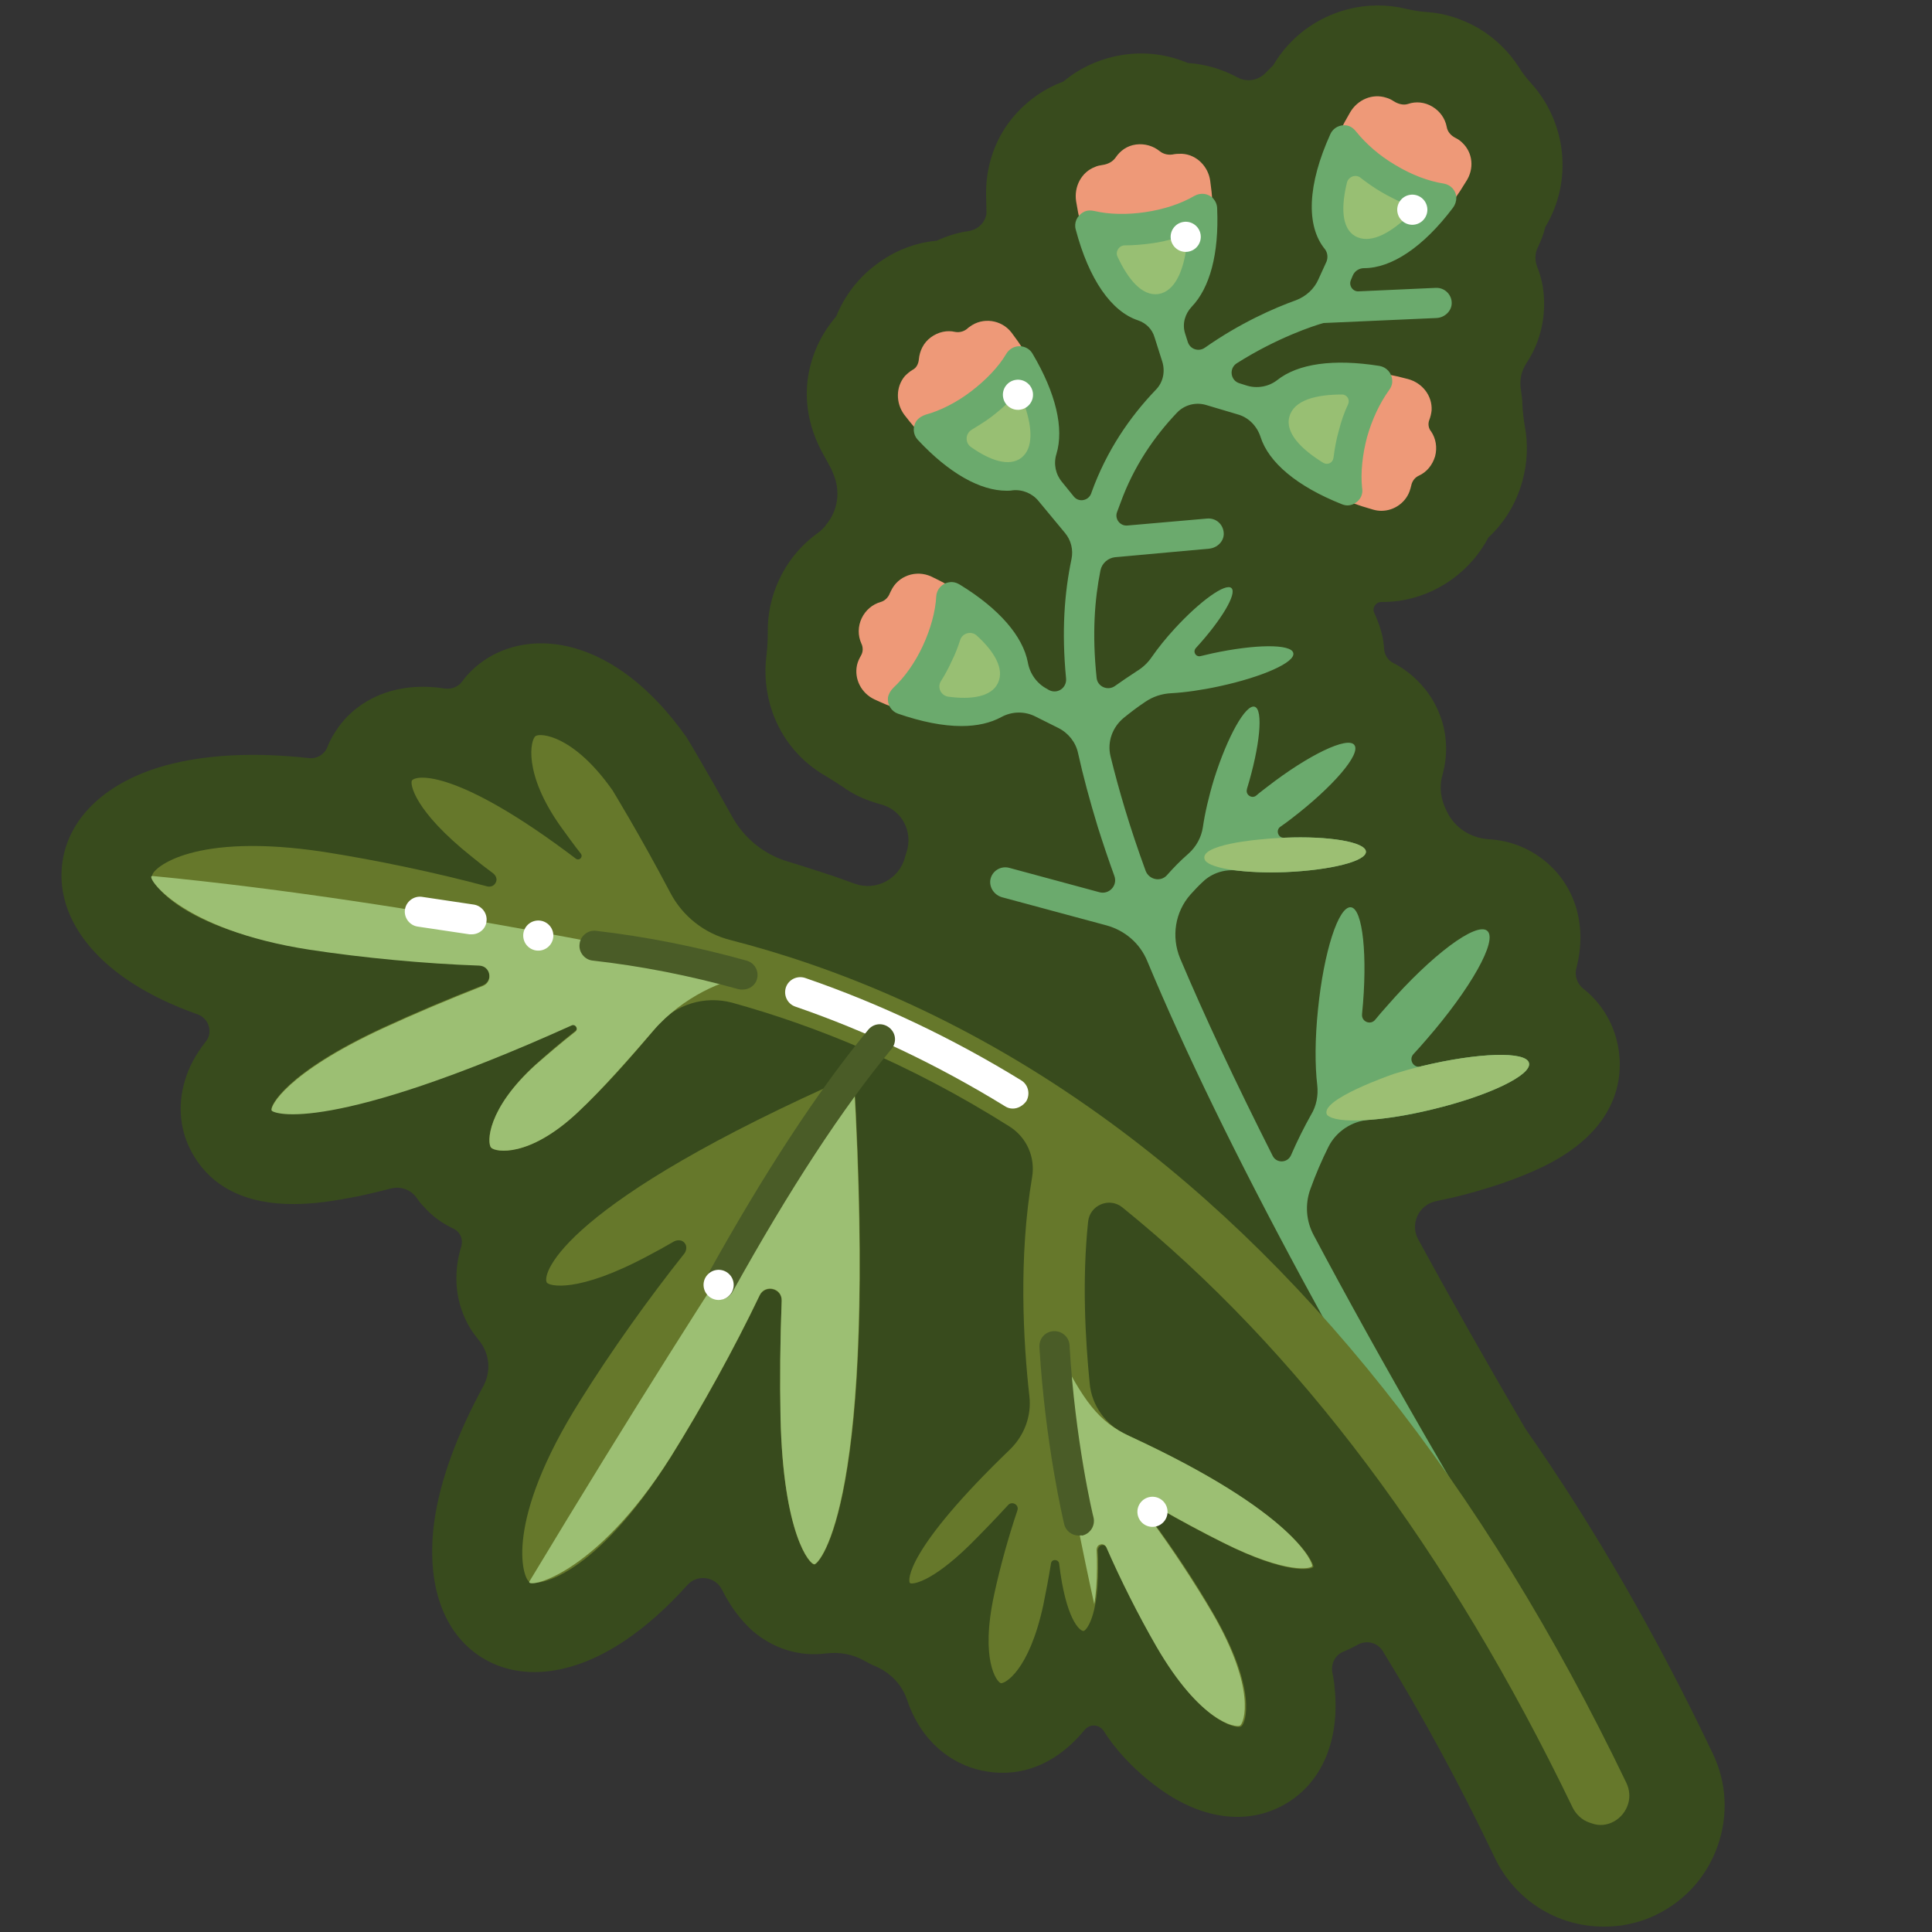 <?xml version="1.0" encoding="utf-8"?>
<!-- Generator: Adobe Illustrator 20.1.0, SVG Export Plug-In . SVG Version: 6.00 Build 0)  -->
<svg version="1.1" id="Layer_1" xmlns="http://www.w3.org/2000/svg" xmlns:xlink="http://www.w3.org/1999/xlink" x="0px" y="0px"
	 viewBox="0 0 500 500" style="enable-background:new 0 0 500 500;" xml:space="preserve">
<rect x="0" y="0" width="500" height="500" fill="#333333" stroke="none"/>
<style type="text/css">
	.st0{fill:none;stroke:#374B1D;stroke-width:6;stroke-miterlimit:10;}
	.st1{fill:#00FFFF;}
	.st2{fill:none;stroke:#1E6625;stroke-width:6;stroke-linecap:round;stroke-linejoin:round;stroke-miterlimit:10;}
	.st3{fill:none;stroke:#662B5B;stroke-width:6;stroke-linecap:round;stroke-linejoin:round;stroke-miterlimit:10;}
	.st4{fill:#419608;}
	.st5{opacity:0.6;fill:#419608;stroke:#1E6625;stroke-linecap:round;stroke-linejoin:round;stroke-miterlimit:10;}
	.st6{fill:none;stroke:#C2807D;stroke-linecap:round;stroke-linejoin:round;stroke-miterlimit:10;}
	.st7{fill:none;stroke:#935A4E;stroke-width:2;stroke-linecap:round;stroke-miterlimit:10;}
	.st8{fill:none;stroke:#663D1F;stroke-linecap:round;stroke-miterlimit:10;}
	.st9{fill:none;stroke:#935A4E;stroke-linecap:round;stroke-miterlimit:10;}
	.st10{fill:#663D1F;}
	.st11{fill:#BFCC5C;}
	.st12{fill:#406A29;}
	.st13{fill:none;stroke:#CC9600;stroke-width:6;stroke-linecap:round;stroke-miterlimit:10;}
	.st14{fill:#FFE200;}
	.st15{fill:none;stroke:#FFF2B3;stroke-linecap:round;stroke-miterlimit:10;}
	.st16{fill:none;stroke:#DDAA00;stroke-linecap:round;stroke-miterlimit:10;}
	.st17{fill:#DDAA00;}
	.st18{fill:#FFE966;}
	.st19{fill:#FFF2B3;}
	.st20{fill:#FFE200;stroke:#DDAA00;stroke-width:3;stroke-linecap:round;stroke-miterlimit:10;}
	.st21{fill:#BFCC5C;stroke:#406A29;stroke-linecap:round;stroke-miterlimit:10;}
	.st22{fill:none;stroke:#A9B236;stroke-linecap:round;stroke-miterlimit:10;}
	.st23{fill:none;stroke:#406A29;stroke-linecap:round;stroke-miterlimit:10;}
	.st24{fill:none;stroke:#416F30;stroke-width:6;stroke-linecap:round;stroke-miterlimit:10;}
	.st25{fill:none;stroke:#406F30;stroke-width:5;stroke-linecap:round;stroke-miterlimit:10;}
	.st26{fill:#B8CE5D;}
	.st27{fill:#416F30;}
	.st28{fill:#90B74B;}
	.st29{fill:none;stroke:#5E8A3B;stroke-linecap:round;stroke-miterlimit:10;}
	.st30{opacity:0.7;fill:none;stroke:#FFFFFF;stroke-linecap:round;stroke-miterlimit:10;}
	.st31{fill:none;stroke:#6F2D49;stroke-width:6;stroke-linecap:round;stroke-linejoin:round;stroke-miterlimit:10;}
	.st32{fill:none;stroke:#BF6FAA;stroke-linecap:round;stroke-linejoin:round;stroke-miterlimit:10;}
	.st33{fill:none;stroke:#B8CE5D;stroke-linecap:round;stroke-miterlimit:10;}
	.st34{opacity:0.7;fill:#FFFFFF;}
	.st35{fill:#CC9600;}
	.st36{fill:#A9B236;}
	.st37{fill:#6F2D49;}
	.st38{fill:#BF6FAA;}
	.st39{fill:#5E8A3B;}
	.st40{fill:#1E6625;}
	.st41{fill:#662B5B;}
	.st42{fill:#C2807D;}
	.st43{fill:#935A4E;}
	.st44{fill:#5ABC18;}
	.st45{fill:#1C6600;}
	.st46{fill:#5ABC18;stroke:#1C6600;stroke-linecap:round;stroke-linejoin:round;stroke-miterlimit:10;}
	.st47{fill:none;stroke:#FFFFFF;stroke-linecap:round;stroke-linejoin:round;stroke-miterlimit:10;}
	.st48{fill:#FFFFFF;}
	.st49{fill:#998004;stroke:#998004;stroke-width:6;stroke-linejoin:round;stroke-miterlimit:10;}
	.st50{fill:none;stroke:#7CA440;stroke-width:2;stroke-linecap:round;stroke-linejoin:round;stroke-miterlimit:10;}
	.st51{fill:#E5C403;}
	.st52{fill:#998004;}
	.st53{fill:none;stroke:#528B16;stroke-linecap:round;stroke-miterlimit:10;}
	.st54{fill:#EEF2FF;stroke:#AFADA7;stroke-miterlimit:10;}
	.st55{fill:#E5C403;stroke:#998004;stroke-miterlimit:10;}
	.st56{opacity:0.4;fill:none;stroke:#7CA440;stroke-miterlimit:10;}
	.st57{opacity:0.3;fill:none;stroke:#7CA440;stroke-miterlimit:10;}
	.st58{opacity:0.2;fill:none;stroke:#7CA440;stroke-miterlimit:10;}
	.st59{opacity:0.1;fill:none;stroke:#7CA440;stroke-miterlimit:10;}
	.st60{fill:#528B16;}
	.st61{fill:none;stroke:#FFFFFF;stroke-linecap:round;stroke-miterlimit:10;}
	.st62{fill:#AFC96B;stroke:#41592B;stroke-width:6;stroke-linecap:round;stroke-linejoin:round;stroke-miterlimit:10;}
	.st63{fill:none;stroke:#6B9F47;stroke-width:2;stroke-linecap:round;stroke-miterlimit:10;}
	.st64{fill:#568B31;}
	.st65{fill:#77AD4E;}
	.st66{fill:#548940;}
	.st67{fill:none;stroke:#AFC96B;stroke-linecap:round;stroke-miterlimit:10;}
	.st68{fill:none;stroke:#548940;stroke-linecap:round;stroke-miterlimit:10;}
	.st69{fill:#AFC96B;}
	.st70{fill:#669635;stroke:#5F0A38;stroke-width:6;stroke-linecap:round;stroke-linejoin:round;stroke-miterlimit:10;}
	.st71{fill:none;stroke:#2F5B04;stroke-miterlimit:10;}
	.st72{fill:#669635;stroke:#2F5B04;stroke-linecap:round;stroke-linejoin:round;stroke-miterlimit:10;}
	.st73{fill:#FFFDFE;}
	.st74{fill:#E8C5D2;stroke:#5F0A38;stroke-linecap:round;stroke-linejoin:round;stroke-miterlimit:10;}
	.st75{fill:#DB5E8B;}
	.st76{fill:#5F0A38;}
	.st77{fill:#628855;}
	.st78{opacity:0.1;fill:#B2496B;}
	.st79{fill:none;stroke:#628855;stroke-miterlimit:10;}
	.st80{fill:none;stroke:#2F5B04;stroke-width:2;stroke-linecap:round;stroke-miterlimit:10;}
	.st81{fill:none;stroke:#669635;stroke-linecap:round;stroke-miterlimit:10;}
	.st82{fill:#2F5B04;}
	.st83{fill:none;stroke:#2F5B04;stroke-linecap:round;stroke-linejoin:round;stroke-miterlimit:10;}
	.st84{fill:none;stroke:#FFFFFF;stroke-width:0.489;stroke-linecap:round;stroke-linejoin:round;stroke-miterlimit:10;}
	.st85{opacity:0.7;fill:none;stroke:#FFFFFF;stroke-linecap:round;stroke-linejoin:round;stroke-miterlimit:10;}
	.st86{fill:#7CA440;}
	.st87{fill:#709335;stroke:#384B1D;stroke-miterlimit:10;}
	.st88{fill:#709335;stroke:#384B1D;stroke-width:6;stroke-linecap:round;stroke-linejoin:round;stroke-miterlimit:10;}
	.st89{fill:#B2C172;}
	.st90{fill:none;stroke:#B2C172;stroke-linecap:round;stroke-linejoin:round;stroke-miterlimit:10;}
	.st91{fill:#FCED00;}
	.st92{fill:#8E8300;}
	.st93{fill:#709335;}
	.st94{fill:none;stroke:#709335;stroke-width:2;stroke-linecap:round;stroke-linejoin:round;stroke-miterlimit:10;}
	.st95{fill:none;stroke:#B2C172;stroke-linecap:round;stroke-miterlimit:10;}
	.st96{fill:none;stroke:#709335;stroke-width:2;stroke-miterlimit:10;}
	.st97{opacity:0.5;fill:#B2C172;}
	.st98{opacity:0.6;fill:#709335;}
	.st99{opacity:0.8;fill:none;stroke:#FFFFFF;stroke-linecap:round;stroke-miterlimit:10;}
	.st100{fill:none;stroke:#456002;stroke-width:6;stroke-miterlimit:10;}
	.st101{fill:#80B039;}
	.st102{fill:#747C27;}
	.st103{fill:#7DAF1D;stroke:#2B6B03;stroke-width:7;stroke-miterlimit:10;}
	.st104{fill:#7DAF1D;stroke:#2B6B03;stroke-miterlimit:10;}
	.st105{fill:none;stroke:#ABD171;stroke-miterlimit:10;}
	.st106{fill:none;stroke:#2B6B03;stroke-linecap:round;stroke-miterlimit:10;}
	.st107{fill:none;stroke:#ABD171;stroke-linecap:round;stroke-miterlimit:10;}
	.st108{fill:#ABD171;}
	.st109{fill:#2B6B03;}
	.st110{fill:none;stroke:#2B6B03;stroke-miterlimit:10;}
	.st111{fill:#6DA000;}
	.st112{fill:#255C00;}
	.st113{fill:none;stroke:#749B00;stroke-width:3;stroke-linecap:round;stroke-miterlimit:10;}
	.st114{fill:none;stroke:#749B00;stroke-width:3;stroke-linecap:round;stroke-linejoin:round;stroke-miterlimit:10;}
	.st115{fill:none;stroke:#749B00;stroke-width:4;stroke-linecap:round;stroke-miterlimit:10;}
	.st116{fill:#749B00;}
	.st117{fill:#6DA000;stroke:#255C00;stroke-width:3;stroke-miterlimit:10;}
	.st118{fill:none;stroke:#A8C56B;stroke-linecap:round;stroke-miterlimit:10;}
	.st119{fill:none;stroke:#A8C56B;stroke-linecap:round;stroke-linejoin:round;stroke-miterlimit:10;}
	.st120{fill:#6DA000;stroke:#255C00;stroke-linecap:round;stroke-miterlimit:10;}
	.st121{fill:#7FBA19;}
	.st122{fill:#426807;}
	.st123{fill:#7C710D;}
	.st124{fill:#BBB630;}
	.st125{fill:#C5B92E;}
	.st126{fill:#CFBD2D;}
	.st127{fill:#DAC02C;}
	.st128{fill:#EEF2FF;}
	.st129{fill:#AFADA7;}
	.st130{fill:#41592B;}
	.st131{fill:#456002;}
	.st132{fill:#8EBC3F;}
	.st133{fill:#CCDEB2;}
	.st134{fill:#669635;}
	.st135{fill:#E8C5D2;}
	.st136{fill:#F9EFF3;}
	.st137{fill:#7DAF1D;}
	.st138{fill:#A8C56B;}
	.st139{fill:#384B1D;}
	.st140{fill:#98AE5F;}
	.st141{fill:#8BA452;}
	.st142{fill:#C6D3AF;}
	.st143{fill:none;stroke:#FFFFFF;stroke-width:1.111;stroke-miterlimit:10;}
	.st144{fill:none;stroke:#006837;stroke-miterlimit:10;}
	.st145{fill:none;stroke:#006837;stroke-linecap:round;stroke-linejoin:round;stroke-miterlimit:10;}
	.st146{clip-path:url(#SVGID_2_);}
	.st147{fill:#6BAA6D;}
	.st148{fill:none;stroke:#6BAA6D;stroke-linecap:round;stroke-linejoin:round;stroke-miterlimit:10;}
	.st149{fill:#66782B;}
	.st150{fill:none;stroke:#66782B;stroke-width:2;stroke-linecap:round;stroke-linejoin:round;stroke-miterlimit:10;}
	.st151{fill:none;stroke:#66782B;stroke-width:2;stroke-miterlimit:10;}
	.st152{fill:#9CBF73;}
	.st153{fill:none;stroke:#4A5C27;stroke-linecap:round;stroke-miterlimit:10;}
	.st154{fill:none;stroke:#EE9978;stroke-width:2;stroke-linecap:round;stroke-miterlimit:10;}
	.st155{fill:#98BF73;stroke:#6BAA6D;stroke-linecap:round;stroke-linejoin:round;stroke-miterlimit:10;}
	.st156{fill:#EE9978;}
	.st157{fill:#98BF73;}
	.st158{fill:#4A5C27;}
</style>
<path class="st93" d="M342.7,341.5c-58.5-65.4-119.6-91-164.4-100.6c-9.7-19.6-19.9-36.3-19.9-36.3c-10-14.2-18.6-14.9-19.9-13.9
	c-1.3,0.9-3.3,9.6,6.5,23.4c1.6,2.3,3.3,4.6,5.2,7c0.7,0.9-0.4,2-1.3,1.3c-30.6-23.2-41.3-21.7-42.4-20.2
	c-0.5,0.8,0.4,7.7,15.6,19.8c1.7,1.4,3.5,2.8,5.4,4.2c0,0,1.4,1,0.7,2.4c-0.7,1.4-2.2,1-2.2,1c-13.4-3.6-28.7-6.8-42.1-8.9
	c-33.9-5.2-44.3,4.1-44.6,6c-0.3,2,6.9,13.9,40.8,19.1c13.8,2.1,29.7,3.6,43.8,4.1c3,0.1,3.7,4.2,0.9,5.3
	c-8.7,3.4-17.7,7.2-25.7,10.9c-25.3,11.7-29.4,20.4-28.9,21.3c0.5,0.9,15,6.2,77.6-22c1-0.5,1.9,0.9,1,1.6
	c-3.7,2.9-7.2,5.9-10.3,8.6C126,287,126,295.8,127.1,297c1.1,1.2,9.8,2.7,22.4-9.1c9.8-9.2,21.4-23.1,27.9-31.3
	c13.3,3,28.1,7.5,43.9,14.2c-2.5,3.1-5.2,6.8-8.1,10.8c-67.7,31-72.9,48.1-71.6,50.2c0.5,0.9,7.8,3,26.4-7c2.1-1.1,4.3-2.3,6.5-3.6
	c0,0,1.6-0.9,2.7,0.3c1.1,1.2,0.1,2.7,0.1,2.7c-9.4,11.8-19.2,25.6-27,38.1c-19.8,31.4-15,45.9-13.2,47c1.9,1.2,16.8-0.9,36.6-32.3
	c8-12.8,16.4-28,23-41.8c1.4-2.9,5.8-1.9,5.7,1.4c-0.4,10.1-0.5,20.7-0.3,30.3c0.7,30.2,7.6,38.1,8.8,37.9
	c1.2-0.2,16-15.6,10.5-120.9c2.7-3.7,5.2-7,7.5-9.8c12.9,5.9,26.3,13.4,40,22.7c-6.5,27.2-3.3,58.6-1.4,72.6
	c-33.1,30.5-32.6,39.6-31.9,40.3c0.4,0.4,5.3,0.1,15.5-9.9c3.2-3.2,6.7-6.8,9.9-10.3c1-1.1,2.9-0.1,2.4,1.4
	c-2.3,6.8-4.5,14.7-6,21.7c-3.7,17.1,0.7,22.7,1.7,23c1,0.2,7.3-3.1,11-20.2c0.7-3.4,1.4-7.1,2-10.8c0.2-1.2,1.9-1.1,2.1,0.1
	c1.7,14.4,5.3,17.5,6.3,17.5c0.6,0,3.8-3.4,3.8-16.3c0-1.5,0-3-0.1-4.5c0,0,0-1.1,1-1.4c1-0.2,1.5,0.7,1.5,0.7
	c3.7,8.5,8.4,17.7,12.9,25.6c11.4,19.7,20.6,21.3,21.7,20.6c1.2-0.7,4.3-9.4-7.1-29.1c-4.6-8-10.5-16.9-16.1-24.4
	c-1.2-1.6,0.7-3.7,2.4-2.7c5.4,3.1,11.1,6.2,16.4,8.8c16.6,8.3,22.8,6.8,23.1,6.1c0.3-0.7-4.9-15.3-56.8-37.9
	c-1.6-11.7-4.3-37.6-0.3-60.7c42.8,32.6,87.3,83.7,125.4,163.9c1.5,3.2,4.9,4.9,8.2,4.4c0.7-0.1,1.5-0.3,2.2-0.7
	c3.9-1.9,5.6-6.5,3.7-10.4c-14.9-31.3-30.7-58.2-47-81.5c-14.8-25.4-27.4-48-38-68.2c2.6-9.5,6.5-17.6,10.7-24.5
	c5,0.5,13.5-0.4,22.9-2.7c14.6-3.5,25.8-8.9,25-12c-0.7-3.1-13.2-2.7-27.7,0.8c-2.5,0.6-4.9,1.3-7.2,2c2.7-2.6,5.5-5.5,8.4-8.8
	c11.5-13.2,18.6-25.8,15.8-28.2c-2.8-2.4-14.4,6.2-25.9,19.4c-2.8,3.2-5.3,6.3-7.5,9.3c0.4-2.3,0.7-4.7,1-7.2
	c1.5-14.9,0.2-27.3-2.9-27.6c-3.2-0.3-7,11.5-8.5,26.4c-1,10-0.8,18.7,0.5,23.6c-3.6,5.7-6.9,12.2-9.6,19.7
	c-13-25.3-22.8-46.6-30-64.8c1.5-2.6,6.1-9.4,13.8-15.2c3.8,1,10,1.5,17,1.2c11.6-0.5,20.9-2.8,20.8-5.3c-0.1-2.5-9.6-4.1-21.1-3.6
	c-2,0.1-3.9,0.2-5.7,0.4c2.4-1.6,5-3.4,7.7-5.4c10.7-8.2,18-16.7,16.2-19c-1.7-2.3-11.8,2.5-22.5,10.8c-2.6,2-5,4-7.1,5.9
	c0.6-1.7,1.2-3.4,1.8-5.3c3.4-11.1,4.3-20.6,2-21.3c-2.3-0.7-7,7.6-10.5,18.7c-2.1,6.7-3.2,12.7-3.2,16.6
	c-5.6,4.2-9.7,8.9-12.5,12.6c-6-16-9.8-29.5-12.1-41.1c2.4-2.2,7.5-6.5,13.4-10.1c3.9,0.2,9.5-0.4,15.7-1.8
	c11.1-2.4,19.7-6.2,19.1-8.6c-0.5-2.4-9.9-2.3-21,0.1c-2.7,0.6-5.2,1.2-7.5,2c1.1-1,2.2-2.1,3.3-3.4c6.6-7.2,10.7-14.1,9.2-15.5
	c-1.5-1.4-8.1,3.3-14.7,10.5c-3.2,3.5-5.7,6.8-7.4,9.6c-4.6,2.7-8.7,5.7-11.7,8.2c-2-14.6-1.1-26,1-36l27.3-2.5c0.1,0,0.2,0,0.2,0
	c2-0.3,3.5-2.1,3.3-4.2c-0.2-2.1-2.1-3.7-4.2-3.5l-24.5,2.2c0.6-2.1,1.3-4.2,2.1-6.3c4-11.1,10.6-19.8,17.9-26.5l26.3,7.9
	c0.6,0.2,1.1,0.2,1.7,0.1c1.4-0.2,2.7-1.2,3.2-2.7c0.6-2.1-0.5-4.2-2.6-4.9l-21.3-6.4c12.4-9.1,24.6-13.1,27.4-13.9l29.5-1.3
	c0.1,0,0.3,0,0.4,0c2-0.3,3.4-2,3.3-4c-0.1-2.2-1.9-3.8-4.1-3.7c0,0-49-12.4-84.7,40.4C240.7,184.3,342.7,341.5,342.7,341.5z"/>
<path class="st139" d="M300.2,463c11.1,8,22.9,9.4,32.4,3.9c9.5-5.5,14.2-16.5,12.8-30.1c-0.1-1.3-0.3-2.6-0.6-4
	c-0.4-2.3,0.8-4.6,3-5.4l0,0c1.2-0.5,2.4-1.1,3.5-1.7c2.2-1.3,5.1-0.7,6.5,1.5c10.2,16.6,19.9,34.4,29,53.5
	c5.3,11.1,16.2,17.9,28.2,17.9c1.6,0,3.1-0.1,4.7-0.3c3-0.5,6-1.3,8.8-2.7c7.5-3.6,13.2-9.9,16-17.8c2.8-7.9,2.4-16.4-1.2-23.9
	c-14.5-30.5-30.8-58.8-48.5-84.1c-10.2-17.4-19.5-33.9-27.8-49.1c-2.1-3.9,0.1-8.8,4.5-9.8c1.7-0.4,3.3-0.7,4.6-1
	c8.7-2.1,16.6-4.8,22.9-7.8c22.1-10.6,21-26.2,19.5-32.5c-0.8-3.4-3-9.2-8.7-13.7c-1.7-1.3-2.4-3.5-1.8-5.5l0,0
	c2.7-10.5-0.1-20.6-7.6-27.1c-4.3-3.7-9.5-5.8-15.1-6.1c-4.6-0.3-8.8-2.9-10.8-7.1c-0.1-0.1-0.1-0.3-0.2-0.4c-1.4-2.8-1.9-6-1-9.1
	c2.9-10.6-1.5-18.4-4.2-21.9c-1.6-2-4.3-5-8.5-7.1c-1.4-0.7-2.3-2.1-2.4-3.7c-0.1-1.5-0.3-2.7-0.5-3.5c-0.3-1.3-0.9-3.3-2-5.7
	c-0.7-1.3,0.3-2.9,1.8-2.9l0,0c1.5,0,3.1-0.1,4.6-0.3c10-1.5,18.5-7.7,23.1-16.4c4.1-3.8,7.2-8.8,8.8-14.6c1.3-4.8,1.5-9.6,0.6-14.3
	c-0.3-1.8-0.5-3.5-0.6-5.3c0-1.4-0.2-2.8-0.4-4.1c-0.4-2.4,0.1-4.8,1.5-6.9c3.1-4.7,4.7-10.3,4.5-16.3c-0.1-3-0.7-5.9-1.8-8.6
	c-0.6-1.6-0.6-3.5,0.2-5c0.8-1.7,1.5-3.4,1.9-5.2c0,0,0,0,0,0c7.3-12.1,5.4-27.2-3.6-37.2c-1.2-1.3-2.3-2.7-3.2-4.2
	c-2.6-4-6-7.4-10.3-10c-4.3-2.5-8.9-4-13.7-4.3c-1.7-0.1-3.4-0.4-5.1-0.8c-4.9-1.2-10.2-1.2-15.2,0.1c-8.1,2.1-15,7.2-19.3,14.5
	c0,0,0,0,0,0c-0.6,0.6-1.2,1.2-1.8,1.8c-1.9,2.1-5,2.7-7.5,1.3c-3.9-2.1-8.2-3.4-12.8-3.7c-5.2-2.2-10.9-3-16.8-2.1
	c-5.8,0.9-11.1,3.3-15.4,6.9c-5.7,2.1-10.7,5.9-14.4,11c-3.8,5.3-5.7,11.8-5.6,18.3l0.1,4.8l0,0c-0.3,2.4-2.2,4.2-4.6,4.6
	c-2.9,0.4-5.7,1.3-8.3,2.5c-5.6,0.5-11,2.6-15.7,6.2c-4.7,3.5-8.2,8.2-10.3,13.4c-4,4.6-6.6,10.3-7.4,16.5c-0.8,6.5,0.7,13,3.8,18.7
	l2.3,4.2c0.2,0.4,0.3,0.8,0.5,1.2c2,4.5,1.3,9.7-1.9,13.4c0,0.1-0.1,0.1-0.1,0.2c-0.6,0.7-1.2,1.3-1.9,1.8c-4.2,3-7.7,7.1-10,12
	c-2.1,4.4-3.1,9.2-3,13.9c0,1.8-0.1,3.7-0.3,5.5c-0.7,5-0.2,10.1,1.5,15c2.5,7.1,7.4,12.9,13.9,16.6c1.5,0.9,2.9,1.8,4.4,2.8
	c2.1,1.5,4.4,2.7,7,3.6c1.1,0.4,2.1,0.7,3.2,1c5.2,1.6,7.9,7.1,6.2,12.3c-0.1,0.4-0.3,0.8-0.4,1.2l0,0.1c-1.5,5.6-7.5,8.8-13,6.8
	c-5.9-2.2-11.7-4-17.2-5.7c-6.2-1.8-11.5-6.1-14.6-11.8c-6.1-11-10.7-18.7-11-19.2c-0.3-0.4-0.5-0.9-0.8-1.3
	c-18.4-26-40.1-28.4-52.6-19.6c-2.1,1.5-4,3.3-5.5,5.4c-1,1.3-2.7,1.9-4.3,1.7c-3.8-0.6-7.3-0.6-10.6-0.1
	c-7.1,1.1-13.2,4.7-17.1,10.2c-0.9,1.3-2,3-2.8,5.1c-0.8,1.9-2.7,3-4.7,2.8c-14.4-1.6-26.9-0.9-37.2,1.9
	c-15.1,4.2-24.8,13.2-26.6,24.7c-1.8,11.6,4.8,23.1,18,31.6c4.8,3.1,10.4,5.8,16.9,8.1c2.9,1,4.1,4.6,2.2,7c-2.6,3.3-4.4,6.6-5.4,10
	c-2.1,6.8-1.3,13.8,2.3,19.7c9.8,16.3,31.6,12.4,39.8,10.9c3.5-0.6,7.2-1.5,11.1-2.5c2.6-0.7,5.3,0.3,6.8,2.5
	c0.5,0.8,1.1,1.5,1.8,2.2c2.1,2.4,4.7,4.3,7.7,5.7c1.7,0.8,2.5,2.7,2,4.5l0,0c-2.3,7.4-1.5,14.9,2.2,21.1c0.5,0.9,1.3,1.9,2.2,3.1
	c2.9,3.4,3.4,8.1,1.3,12c-6.9,12.7-11.2,24.4-12.7,35c-2.2,16.1,2.2,28.9,12.2,35.2c10,6.3,23.6,4.8,37.1-4.3
	c5.5-3.7,10.9-8.5,16.2-14.4c2.6-2.9,7.3-2.2,9,1.3c2.2,4.4,4.9,7.9,7.9,10.6c5.4,4.6,12.1,6.7,19,5.8l0.1,0
	c3.4-0.4,6.8,0.2,9.8,1.9c0.9,0.5,1.8,1,2.8,1.4c3.8,1.6,6.9,4.7,8.2,8.6c3.7,11,11.5,16.7,19.3,18.4c8.2,1.8,18.1-0.1,26.7-10.5
	c1.3-1.6,3.7-1.5,4.9,0.2C288,451.8,292.8,457.7,300.2,463z"/>
<path class="st156" d="M378.4,36.9c-0.5-0.5-1.1-0.9-1.7-1.2c-1.2-0.6-2.1-1.6-2.3-2.9c-0.4-2.1-1.7-4-3.7-5.2
	c-2-1.2-4.3-1.4-6.3-0.7c-1.2,0.4-2.6,0-3.7-0.7c-0.6-0.4-1.2-0.7-1.9-0.9c-3.6-1.2-7.5,0.5-9.4,3.8c-3.9,6.6-6.6,13.5-7.7,19.5
	c-2.1,11.6,2.7,16.3,5.7,18.1c1.4,0.8,3.4,1.6,6.1,1.6c3.3,0,7.5-1.2,12.5-5.3c4.7-3.8,9.5-9.5,13.4-16
	C381.6,43.7,381.2,39.5,378.4,36.9z"/>
<path class="st157" d="M359.5,46.4c-4.8-2.9-8.7-6.3-11.3-9.7c-5.2,11.4-6.9,23.4,0.5,27.8c7.4,4.4,17.2-2.8,24.7-12.8
	C369.3,51,364.4,49.3,359.5,46.4z"/>
<path class="st156" d="M313.2,46.8c-0.5-3.7-3.5-6.8-7.3-7c-0.7,0-1.4,0-2,0.1c-1.3,0.3-2.7,0.1-3.8-0.8c-1.6-1.3-3.8-2-6.1-1.7
	c-2.3,0.3-4.1,1.6-5.3,3.4c-0.8,1.1-2,1.7-3.4,1.9c-0.6,0.1-1.3,0.2-1.9,0.5c-3.5,1.3-5.5,5.1-4.9,8.9c1.2,7.6,3.4,14.7,6.3,19.9
	c4.9,8.8,10.5,10.6,14.2,10.6c0.6,0,1.2-0.1,1.7-0.1c3.5-0.5,9.7-3.1,12.2-14.6C314.2,61.8,314.3,54.4,313.2,46.8z"/>
<path class="st157" d="M297.3,59.1c-5.6,0.8-10.7,0.6-14.9-0.4c3.2,12.1,9.5,22.5,18,21.2c8.5-1.3,11.5-13.1,11-25.6
	C307.8,56.5,302.9,58.3,297.3,59.1z"/>
<path class="st156" d="M271.8,104.9c-1.7-5.9-5.3-12.6-10-18.8c-2.6-3.4-7.5-4.1-10.9-1.5c-0.2,0.1-0.4,0.3-0.5,0.4
	c-0.9,0.8-2.1,1.1-3.2,0.9c-2.1-0.5-4.4,0-6.3,1.4c-1.9,1.4-2.9,3.5-3.1,5.7c-0.1,1.1-0.6,2.2-1.6,2.7c-0.7,0.4-1.4,1-2,1.6
	c-2.4,2.8-2.4,7-0.2,10c7.8,10.2,18.1,18.6,26.8,18.6c2.6,0,5.1-0.7,7.3-2.4C270.9,121.4,275.1,116.2,271.8,104.9z"/>
<path class="st157" d="M253.9,104.8c-4.5,3.4-9.2,5.6-13.3,6.8c8.6,9.1,19.1,15.3,25.9,10.1c6.9-5.2,3.9-17-2.5-27.7
	C261.9,97.5,258.4,101.4,253.9,104.8z"/>
<path class="st156" d="M241,149.2c-3.9-1.8-8.6-0.2-10.4,3.7c-0.1,0.2-0.2,0.4-0.3,0.6c-0.4,1.1-1.3,2-2.4,2.3
	c-2.1,0.6-3.9,2.1-4.9,4.2c-1,2.1-1,4.5-0.1,6.5c0.5,1,0.5,2.2-0.1,3.2c-0.4,0.7-0.8,1.5-1,2.4c-0.8,3.6,1.1,7.3,4.5,8.9
	c7.7,3.6,16.1,6,23,6c6.7,0,12.2-2.2,14.7-7.5C269.2,168.5,256.2,156.4,241,149.2z"/>
<path class="st157" d="M242.8,169.4c-2.4,5.1-5.5,9.3-8.6,12.1c11.8,4.1,24,4.6,27.7-3.2c3.7-7.8-4.5-16.8-15.1-23.4
	C246.5,159.3,245.2,164.3,242.8,169.4z"/>
<path class="st156" d="M369.9,108.7c0.3-0.8,0.5-1.6,0.6-2.5c0.2-3.8-2.4-7.1-6.1-8.1c-7.4-2-14.8-2.8-20.8-2.3
	c-11.7,1-15,6.9-16,10.3s-1.1,10.1,8.4,17c5,3.6,11.9,6.7,19.4,8.8c0.7,0.2,1.4,0.3,2.1,0.3c3.4,0,6.6-2.3,7.5-5.7
	c0.1-0.2,0.1-0.5,0.2-0.7c0.2-1.2,0.9-2.2,2-2.7c2-0.9,3.5-2.7,4.2-5c0.6-2.3,0.2-4.6-1-6.4C369.7,110.9,369.5,109.7,369.9,108.7z"
	/>
<path class="st157" d="M350.2,112.3c1.5-5.4,3.8-10.1,6.4-13.4c-12.4-2-24.4-0.5-26.7,7.8c-2.3,8.3,7.3,15.8,18.9,20.4
	C348.3,122.9,348.7,117.8,350.2,112.3z"/>
<path class="st147" d="M405.9,433.9c-27.4-44.8-49-82.4-65.9-114.2c-2-3.7-2.3-8-0.9-11.9c1.4-3.9,3-7.6,4.7-11c2-4,6.1-6.7,10.6-7
	c4.6-0.3,10.3-1.2,16.3-2.7c14.6-3.5,25.8-8.9,25-12c-0.7-3.1-13.2-2.7-27.7,0.8c-0.1,0-0.2,0-0.3,0.1c-1.9,0.5-3.2-1.8-1.9-3.2
	c1.1-1.2,2.2-2.4,3.3-3.7c11.5-13.2,18.6-25.8,15.8-28.2c-2.8-2.4-14.4,6.2-25.9,19.4c-1.1,1.2-2.1,2.4-3.1,3.6
	c-1.2,1.5-3.6,0.5-3.4-1.4l0-0.1c1.5-14.9,0.2-27.3-2.9-27.6c-3.2-0.3-7,11.5-8.5,26.4c-0.8,7.6-0.8,14.6-0.2,19.6
	c0.3,2.7-0.2,5.4-1.6,7.7c-1.8,3.2-3.6,6.8-5.2,10.5c-0.9,2-3.7,2.1-4.7,0.2c-9.8-19.4-17.7-36.3-24-51.2c-2.3-5.6-1.3-12,2.7-16.5
	c1-1.1,2-2.2,3.2-3.3c2.4-2.3,5.7-3.3,8.9-2.9c3.5,0.4,7.8,0.6,12.5,0.4c11.6-0.5,20.9-2.8,20.8-5.3c-0.1-2.5-9.6-4.1-21.1-3.6
	c0,0,0,0-0.1,0c-1.5,0.1-2.2-1.9-1-2.8c1-0.7,2-1.4,3-2.2c10.7-8.2,18-16.7,16.2-19c-1.7-2.3-11.8,2.5-22.5,10.8
	c-1,0.8-2,1.5-2.9,2.3c-1.1,0.9-2.8-0.2-2.4-1.6l0-0.1c3.4-11.1,4.3-20.6,2-21.3c-2.3-0.7-7,7.6-10.5,18.7c-1.4,4.6-2.4,9-2.9,12.5
	c-0.4,2.6-1.7,5-3.7,6.8c-2.2,1.9-4,3.8-5.6,5.6c-1.6,1.8-4.6,1.2-5.5-1.1c-4.1-11.2-7-21.1-9.1-29.7c-0.9-3.7,0.5-7.5,3.4-9.9
	c1.6-1.3,3.4-2.7,5.5-4.1c2-1.4,4.4-2.2,6.9-2.3c3.5-0.2,7.8-0.8,12.4-1.8c11.1-2.4,19.7-6.2,19.1-8.6c-0.5-2.4-9.9-2.3-21,0.1
	c-1,0.2-2,0.5-3,0.7c-1.2,0.3-2.1-1.1-1.2-2.1l0,0c6.6-7.2,10.7-14.1,9.2-15.5c-1.5-1.4-8.1,3.3-14.7,10.5c-2.3,2.5-4.3,5-5.9,7.3
	c-1,1.5-2.4,2.8-3.9,3.7c-2,1.3-3.9,2.6-5.6,3.8c-1.9,1.4-4.6,0.2-4.8-2.1c-1.2-11.4-0.5-20.3,1-27.8c0.4-1.9,2-3.2,3.8-3.4
	l24.3-2.2c2.1-0.2,3.9-1.9,3.8-4c-0.1-2.3-2-4-4.3-3.8l-20.6,1.8c-1.9,0.2-3.4-1.7-2.7-3.5c0.3-0.8,0.6-1.6,0.9-2.4
	c3.4-9.4,8.7-17.1,14.6-23.3c1.9-2,4.8-2.8,7.5-2l8.4,2.5c2.7,0.8,4.8,3,5.7,5.7c2.1,6.7,9.5,12.9,21.1,17.5c0.5,0.2,1,0.3,1.4,0.3
	c1.2,0,2.4-0.6,3.2-1.7c0.6-0.8,0.8-1.9,0.6-2.9c-0.4-3.9,0.1-8.6,1.3-13.1c1.3-4.6,3.3-8.8,5.6-12c0.6-0.8,1-1.7,0.9-2.7
	c-0.1-1.9-1.5-3.4-3.3-3.7c-11.9-1.9-21.1-0.6-26.5,3.7c-2.2,1.7-5.2,2.2-7.8,1.4l-1.9-0.6c-2.4-0.7-2.8-3.9-0.7-5.2
	c10.4-6.6,19.9-9.7,22.4-10.4l29.3-1.3c2-0.1,3.8-1.7,3.9-3.7c0.1-2.3-1.8-4.2-4.1-4.1l-20,0.9c-1.5,0.1-2.6-1.5-2-2.9l0.5-1.2
	c0.5-1.2,1.7-1.9,2.9-1.9l0,0c7.1,0,15.3-5.4,23-15.6c0.6-0.8,0.9-1.7,0.9-2.7c-0.1-1.9-1.5-3.3-3.3-3.6c-3.9-0.6-8.4-2.3-12.5-4.8
	c0,0,0,0,0,0c-4.1-2.4-7.6-5.5-10.1-8.6c-0.6-0.8-1.4-1.4-2.3-1.6c-1.9-0.4-3.7,0.6-4.4,2.2c-5.9,13-6.4,23.7-1.4,29.8
	c0.7,0.9,0.8,2.2,0.4,3.2l-2.1,4.6c-1.1,2.5-3.2,4.4-5.8,5.4c-5.6,2-14.5,5.9-23.6,12.3c-1.6,1.1-3.8,0.4-4.4-1.5l-0.7-2.2
	c-0.8-2.5,0-5.1,1.7-6.9c4.7-4.9,7.1-13.7,6.6-25.4c0-1-0.4-1.9-1-2.6c-1.3-1.4-3.3-1.6-4.9-0.7c-3.4,2-7.9,3.5-12.7,4.2h0
	c-4.7,0.7-9.4,0.6-13.2-0.3c-0.9-0.2-2-0.2-2.8,0.3c-1.7,0.9-2.5,2.8-2,4.5c3.4,12.9,9.2,21.2,16.1,23.5c2.1,0.7,3.7,2.3,4.3,4.4
	l2,6.3c0.8,2.6,0.2,5.4-1.7,7.3c-6.7,7-12.7,15.7-16.6,26.5c0,0.1-0.1,0.2-0.1,0.3c-0.7,1.9-3.2,2.4-4.5,0.8l-3-3.7
	c-1.7-2-2.3-4.7-1.5-7.3c2-6.6-0.1-15.7-6.2-26c-0.7-1.2-2-1.9-3.4-1.9h0c-1.4,0-2.7,0.8-3.4,2c-2,3.4-5.3,6.8-9.1,9.7c0,0,0,0,0,0
	c-3.8,2.9-8,5-11.7,6c-0.9,0.3-1.8,0.8-2.4,1.6c-1.1,1.6-0.9,3.6,0.3,4.9c8.1,8.7,16.2,13.2,23,13.2c0.5,0,1,0,1.5-0.1
	c2.6-0.3,5.2,0.8,6.8,2.8l6.8,8.2c1.6,1.9,2.2,4.4,1.7,6.8c-1.8,8.6-2.6,18.5-1.4,30.9c0.2,2.4-2.2,4.1-4.4,3l-0.5-0.3
	c-2.7-1.4-4.5-4-5-6.9c-1.3-6.7-7.3-13.8-17.6-20.1c-0.8-0.5-1.8-0.8-2.8-0.6c-1.9,0.3-3.2,1.9-3.3,3.6c-0.2,4-1.5,8.6-3.5,12.9
	c-2,4.3-4.7,8.1-7.6,10.8c-0.7,0.7-1.2,1.5-1.4,2.5c-0.2,1.9,0.9,3.6,2.6,4.2c6.1,2.1,11.6,3.2,16.4,3.2c4.1,0,7.5-0.8,10.3-2.3
	c2.7-1.5,6-1.6,8.8-0.2l6,3c2.6,1.3,4.5,3.7,5.1,6.5c1.3,5.9,3,12.2,5.1,19.1c1.3,4.1,2.7,8.3,4.3,12.7c0.9,2.5-1.4,4.9-3.9,4.2
	l-23.3-6.3c-2.2-0.6-4.5,0.8-4.9,3.1c-0.3,2,1,3.9,3,4.5l27.1,7.3c4.7,1.3,8.6,4.6,10.5,9.2c19.6,47,53.2,109.3,101.9,188.8
	c0.7,1.2,2,1.9,3.3,1.9c0.8,0,1.6-0.2,2.3-0.7C406.6,438.1,407,435.7,405.9,433.9z M333.7,107.8c1.2-4.3,7-5.7,13.6-5.7c0,0,0,0,0,0
	c1.3,0,2.1,1.3,1.6,2.5c-1,2.1-1.8,4.4-2.4,6.8c-0.7,2.4-1.1,4.8-1.4,7.1c-0.2,1.3-1.5,1.9-2.6,1.3
	C336.8,116.3,332.5,112,333.7,107.8z M348.6,47.2c0.4-1.5,2.3-2.2,3.5-1.2c1.7,1.3,3.5,2.6,5.4,3.7c1.9,1.1,3.9,2.1,5.9,3
	c1.5,0.6,1.8,2.6,0.6,3.6c-4.6,4.3-9.6,6.9-13.3,4.8C347.1,59,347.1,53.3,348.6,47.2z M299.8,76.1c-4.3,0.6-7.9-3.9-10.6-9.7
	c-0.6-1.3,0.4-2.9,1.9-2.9c2.2,0,4.5-0.2,6.8-0.5c2.3-0.3,4.5-0.8,6.6-1.5c1.4-0.4,2.8,0.7,2.6,2.2C306.3,70,304.1,75.4,299.8,76.1z
	 M264.3,118.5c-3.2,2.4-8.2,0.6-13-2.8c-1.6-1.1-1.5-3.5,0.2-4.5c1.6-1,3.3-2,4.9-3.2c1.6-1.2,3.1-2.5,4.5-3.8
	c1.4-1.4,3.8-0.8,4.4,1.1C267.1,110.7,267.5,116,264.3,118.5z M258.3,176.7c-1.7,3.7-7,4.4-12.9,3.6c-1.9-0.3-2.9-2.4-1.9-4
	c1-1.6,2-3.4,2.8-5.2c0,0,0,0,0,0c0.9-1.8,1.6-3.6,2.2-5.5c0.6-1.8,2.9-2.4,4.3-1.1C257.2,168.5,260,173,258.3,176.7z"/>
<ellipse transform="matrix(0.969 -0.247 0.247 0.969 -2.079 91.937)" class="st48" cx="365.5" cy="54.3" rx="3.9" ry="3.9"/>
<ellipse transform="matrix(0.989 -0.147 0.147 0.989 -5.66 45.877)" class="st48" cx="306.9" cy="61.2" rx="3.9" ry="3.9"/>
<ellipse transform="matrix(0.989 -0.147 0.147 0.989 -12.164 39.924)" class="st48" cx="263.5" cy="102.1" rx="3.9" ry="3.9"/>
<path class="st152" d="M343.5,288.6c2.5,2.3,13.9,1.7,27.2-1.5c14.6-3.5,25.8-8.9,25-12c-0.7-3.1-13.2-2.7-27.7,0.8
	c-2.5,0.6-4.9,1.3-7.2,2C360.8,277.9,340.9,284.7,343.5,288.6z"/>
<path class="st152" d="M311.9,222.7c1.5,2.1,10.2,3.4,20.8,3c11.6-0.5,20.9-2.8,20.8-5.3c-0.1-2.5-9.6-4.1-21.1-3.6
	c-2,0.1-3.9,0.2-5.7,0.4C326.6,217.2,309.5,218.5,311.9,222.7z"/>
<path class="st149" d="M141.5,331.9c0.5,0.9,7.8,3,26.4-7c2.1-1.1,4.3-2.3,6.5-3.6c0,0,1.6-0.9,2.7,0.3c1.1,1.2,0.1,2.7,0.1,2.7
	c-9.4,11.8-19.2,25.6-27,38.1c-19.8,31.4-15,45.9-13.2,47c1.9,1.2,16.8-0.9,36.6-32.3c8-12.8,16.4-28,23-41.8
	c1.4-2.9,5.8-1.9,5.7,1.4c-0.4,10.1-0.5,20.7-0.3,30.3c0.7,30.2,7.6,38.1,8.8,37.9c1.3-0.2,16.6-16,10.2-126.7
	C145.6,311.4,140.2,329.6,141.5,331.9z"/>
<path class="st149" d="M421.4,466.7c0.5-1.8,0.3-3.6-0.5-5.3c-37.2-77.4-83.9-136.2-139-174.8c-33.5-23.5-65.9-36.4-92.8-43.3
	c-6.8-1.7-12.5-6.2-15.7-12.4c-7.9-15-14.9-26.4-14.9-26.4c-10-14.2-18.6-14.9-19.9-14c-1.3,0.9-3.3,9.6,6.5,23.4
	c1.6,2.2,3.3,4.6,5.2,7c0.7,0.9-0.4,2-1.3,1.3c-30.6-23.2-41.3-21.7-42.4-20.2c-0.5,0.8,0.4,7.7,15.6,19.8c1.7,1.4,3.5,2.8,5.4,4.2
	c0,0,1.4,1,0.7,2.4c-0.7,1.4-2.2,1-2.2,1c-13.4-3.6-28.7-6.8-42.1-8.9c-33.9-5.2-44.3,4.1-44.6,6c-0.3,2,6.9,13.9,40.8,19.1
	c13.8,2.1,29.7,3.6,43.8,4.1c3,0.1,3.7,4.2,0.9,5.3c-8.7,3.4-17.7,7.2-25.7,10.9c-25.3,11.7-29.4,20.4-28.9,21.3
	c0.5,0.9,14.9,6.2,77.6-22c1-0.5,1.9,0.9,1,1.6c-3.7,2.9-7.2,5.9-10.2,8.6C126,287,126,295.8,127.1,297c1.1,1.2,9.8,2.7,22.4-9.1
	c6.8-6.3,14.4-14.9,20.6-22.4c4.7-5.6,12.3-7.9,19.4-6c21.3,5.9,45.9,15.7,71.7,32c4.5,2.8,6.8,8,5.9,13.2
	c-3.5,20.6-2.3,42.4-0.7,56.6c0.6,5.1-1.3,10.2-5,13.8c-27,26-26.5,34-25.9,34.6c0.4,0.4,5.3,0.1,15.5-9.9c3.2-3.2,6.7-6.8,9.9-10.3
	c1-1.1,2.9-0.1,2.4,1.4c-2.3,6.8-4.5,14.7-6,21.7c-3.7,17.1,0.7,22.7,1.7,23c1,0.2,7.3-3.1,11-20.2c0.7-3.4,1.4-7.1,2-10.8
	c0.2-1.2,1.9-1.1,2.1,0c1.7,14.4,5.3,17.5,6.3,17.5c0.6,0,3.8-3.4,3.8-16.3c0-1.5,0-3-0.1-4.5c0,0,0-1.1,1-1.4
	c1-0.2,1.5,0.7,1.5,0.7c3.7,8.5,8.4,17.7,12.9,25.6c11.4,19.7,20.6,21.3,21.7,20.6c1.2-0.7,4.3-9.4-7.1-29.1
	c-4.6-8-10.5-16.9-16.1-24.4c-1.2-1.6,0.7-3.7,2.4-2.7c5.4,3.1,11.1,6.2,16.4,8.8c16.6,8.3,22.8,6.8,23.1,6.1
	c0.2-0.7-4.3-13.7-48.4-34.2c-5.3-2.5-9-7.5-9.5-13.4c-1.1-11.1-2-26.5-0.4-41.7c0.4-4.3,5.5-6.5,8.9-3.7
	c45.4,36.7,84.5,88.9,116.5,155.3c0.9,1.8,2.5,3.3,4.4,3.9l0.6,0.2C415.8,473.3,420.2,470.9,421.4,466.7L421.4,466.7z"/>
<path class="st152" d="M182.7,249.8c0,0-73.7-16.4-143.3-23.1c-2-0.2,6.9,13.9,40.8,19.1c13.8,2.1,29.7,3.6,43.8,4.1
	c3,0.1,3.7,4.2,0.9,5.3c-8.7,3.4-17.7,7.2-25.7,10.9c-25.3,11.7-29.4,20.4-28.9,21.3c0.5,0.9,15,6.2,77.6-22c1-0.5,1.9,0.9,1,1.6
	c-3.7,2.9-7.2,5.9-10.3,8.6C126,287,126,295.8,127.1,297c1.1,1.2,9.8,2.7,22.4-9.1c6.4-6,13.5-14.1,19.6-21.2
	c7.7-8.9,18.5-13.3,24.1-13.9C194.2,252.7,182.7,249.8,182.7,249.8"/>
<path class="st152" d="M220.9,278.1c0,0-29,40.1-83.9,131.2c-1.1,1.9,16.8-0.9,36.6-32.3c8-12.8,16.4-28,23-41.8
	c1.4-2.9,5.8-1.9,5.7,1.4c-0.4,10.1-0.5,20.7-0.3,30.3c0.7,30.2,7.6,38.1,8.8,37.9C212,404.7,227.3,388.8,220.9,278.1"/>
<path class="st152" d="M273.2,348.2c7.2,14.6,11.2,19.8,19.2,23.5c43.1,19.9,47.4,33,47.2,33.6c-0.3,0.7-6.5,2.2-23.1-6.1
	c-5.2-2.6-11-5.7-16.4-8.8c-1.7-1-3.6,1.1-2.4,2.7c5.6,7.6,11.4,16.4,16.1,24.4c11.4,19.7,8.2,28.4,7.1,29.1
	c-1.1,0.6-10.3-0.9-21.7-20.6c-4.5-7.8-9.2-17.1-12.9-25.6c0,0-0.5-1-1.5-0.7c-1,0.2-1,1.4-1,1.4c0.1,1.6,0.1,3.1,0.1,4.5
	c0,4.1-0.3,7.2-0.7,9.6c0,0-6.6-29.5-9.1-48.4C274,365.7,273.3,349.3,273.2,348.2z"/>
<ellipse transform="matrix(0.989 -0.147 0.147 0.989 -34.148 23.18)" class="st48" cx="139.4" cy="242.1" rx="3.9" ry="3.9"/>
<ellipse transform="matrix(0.989 -0.147 0.147 0.989 -54.365 48.225)" class="st48" cx="298.4" cy="391.2" rx="3.9" ry="3.9"/>
<path class="st48" d="M122.1,241.8c-0.2,0-0.4,0-0.6,0l-13.4-2c-2.1-0.3-3.6-2.3-3.3-4.4c0.3-2.1,2.3-3.6,4.4-3.3l13.4,2
	c2.1,0.3,3.6,2.3,3.3,4.4C125.7,240.4,124,241.8,122.1,241.8z"/>
<path class="st48" d="M262.1,286.9c-0.7,0-1.4-0.2-2-0.6c-17.4-10.7-35.7-19.4-54.3-25.8c-2-0.7-3.1-2.9-2.4-5c0.7-2,2.9-3.1,5-2.4
	c19.2,6.6,38,15.5,55.9,26.5c1.8,1.1,2.4,3.5,1.3,5.4C264.7,286.2,263.4,286.9,262.1,286.9z"/>
<path class="st158" d="M186.2,336.3c-0.6,0-1.3-0.2-1.9-0.5c-1.9-1-2.6-3.4-1.5-5.3c14.9-26.9,29-48.4,41.9-64
	c1.4-1.7,3.8-1.9,5.5-0.5c1.7,1.4,1.9,3.8,0.5,5.5c-12.6,15.2-26.4,36.3-41.1,62.8C188.9,335.6,187.6,336.3,186.2,336.3z"/>
<ellipse transform="matrix(0.989 -0.147 0.147 0.989 -46.952 31.042)" class="st48" cx="186.1" cy="332.5" rx="3.9" ry="3.9"/>
<path class="st158" d="M279.2,397.4c-1.8,0-3.4-1.2-3.8-3c-0.2-0.8-4.9-20.7-6.4-45.8c-0.1-2.2,1.5-4,3.7-4.1c2.1-0.1,4,1.5,4.1,3.7
	c1.4,24.5,6.1,44.3,6.2,44.5c0.5,2.1-0.8,4.2-2.9,4.7C279.9,397.3,279.5,397.4,279.2,397.4z"/>
<path class="st158" d="M192.2,256.1c-0.3,0-0.7,0-1.1-0.1c-12.5-3.5-25.2-6-37.7-7.4c-2.1-0.2-3.7-2.2-3.4-4.3
	c0.2-2.1,2.2-3.7,4.3-3.4c12.9,1.5,26,4.1,38.9,7.7c2.1,0.6,3.3,2.7,2.7,4.8C195.5,255,193.9,256.1,192.2,256.1z"/>
</svg>
